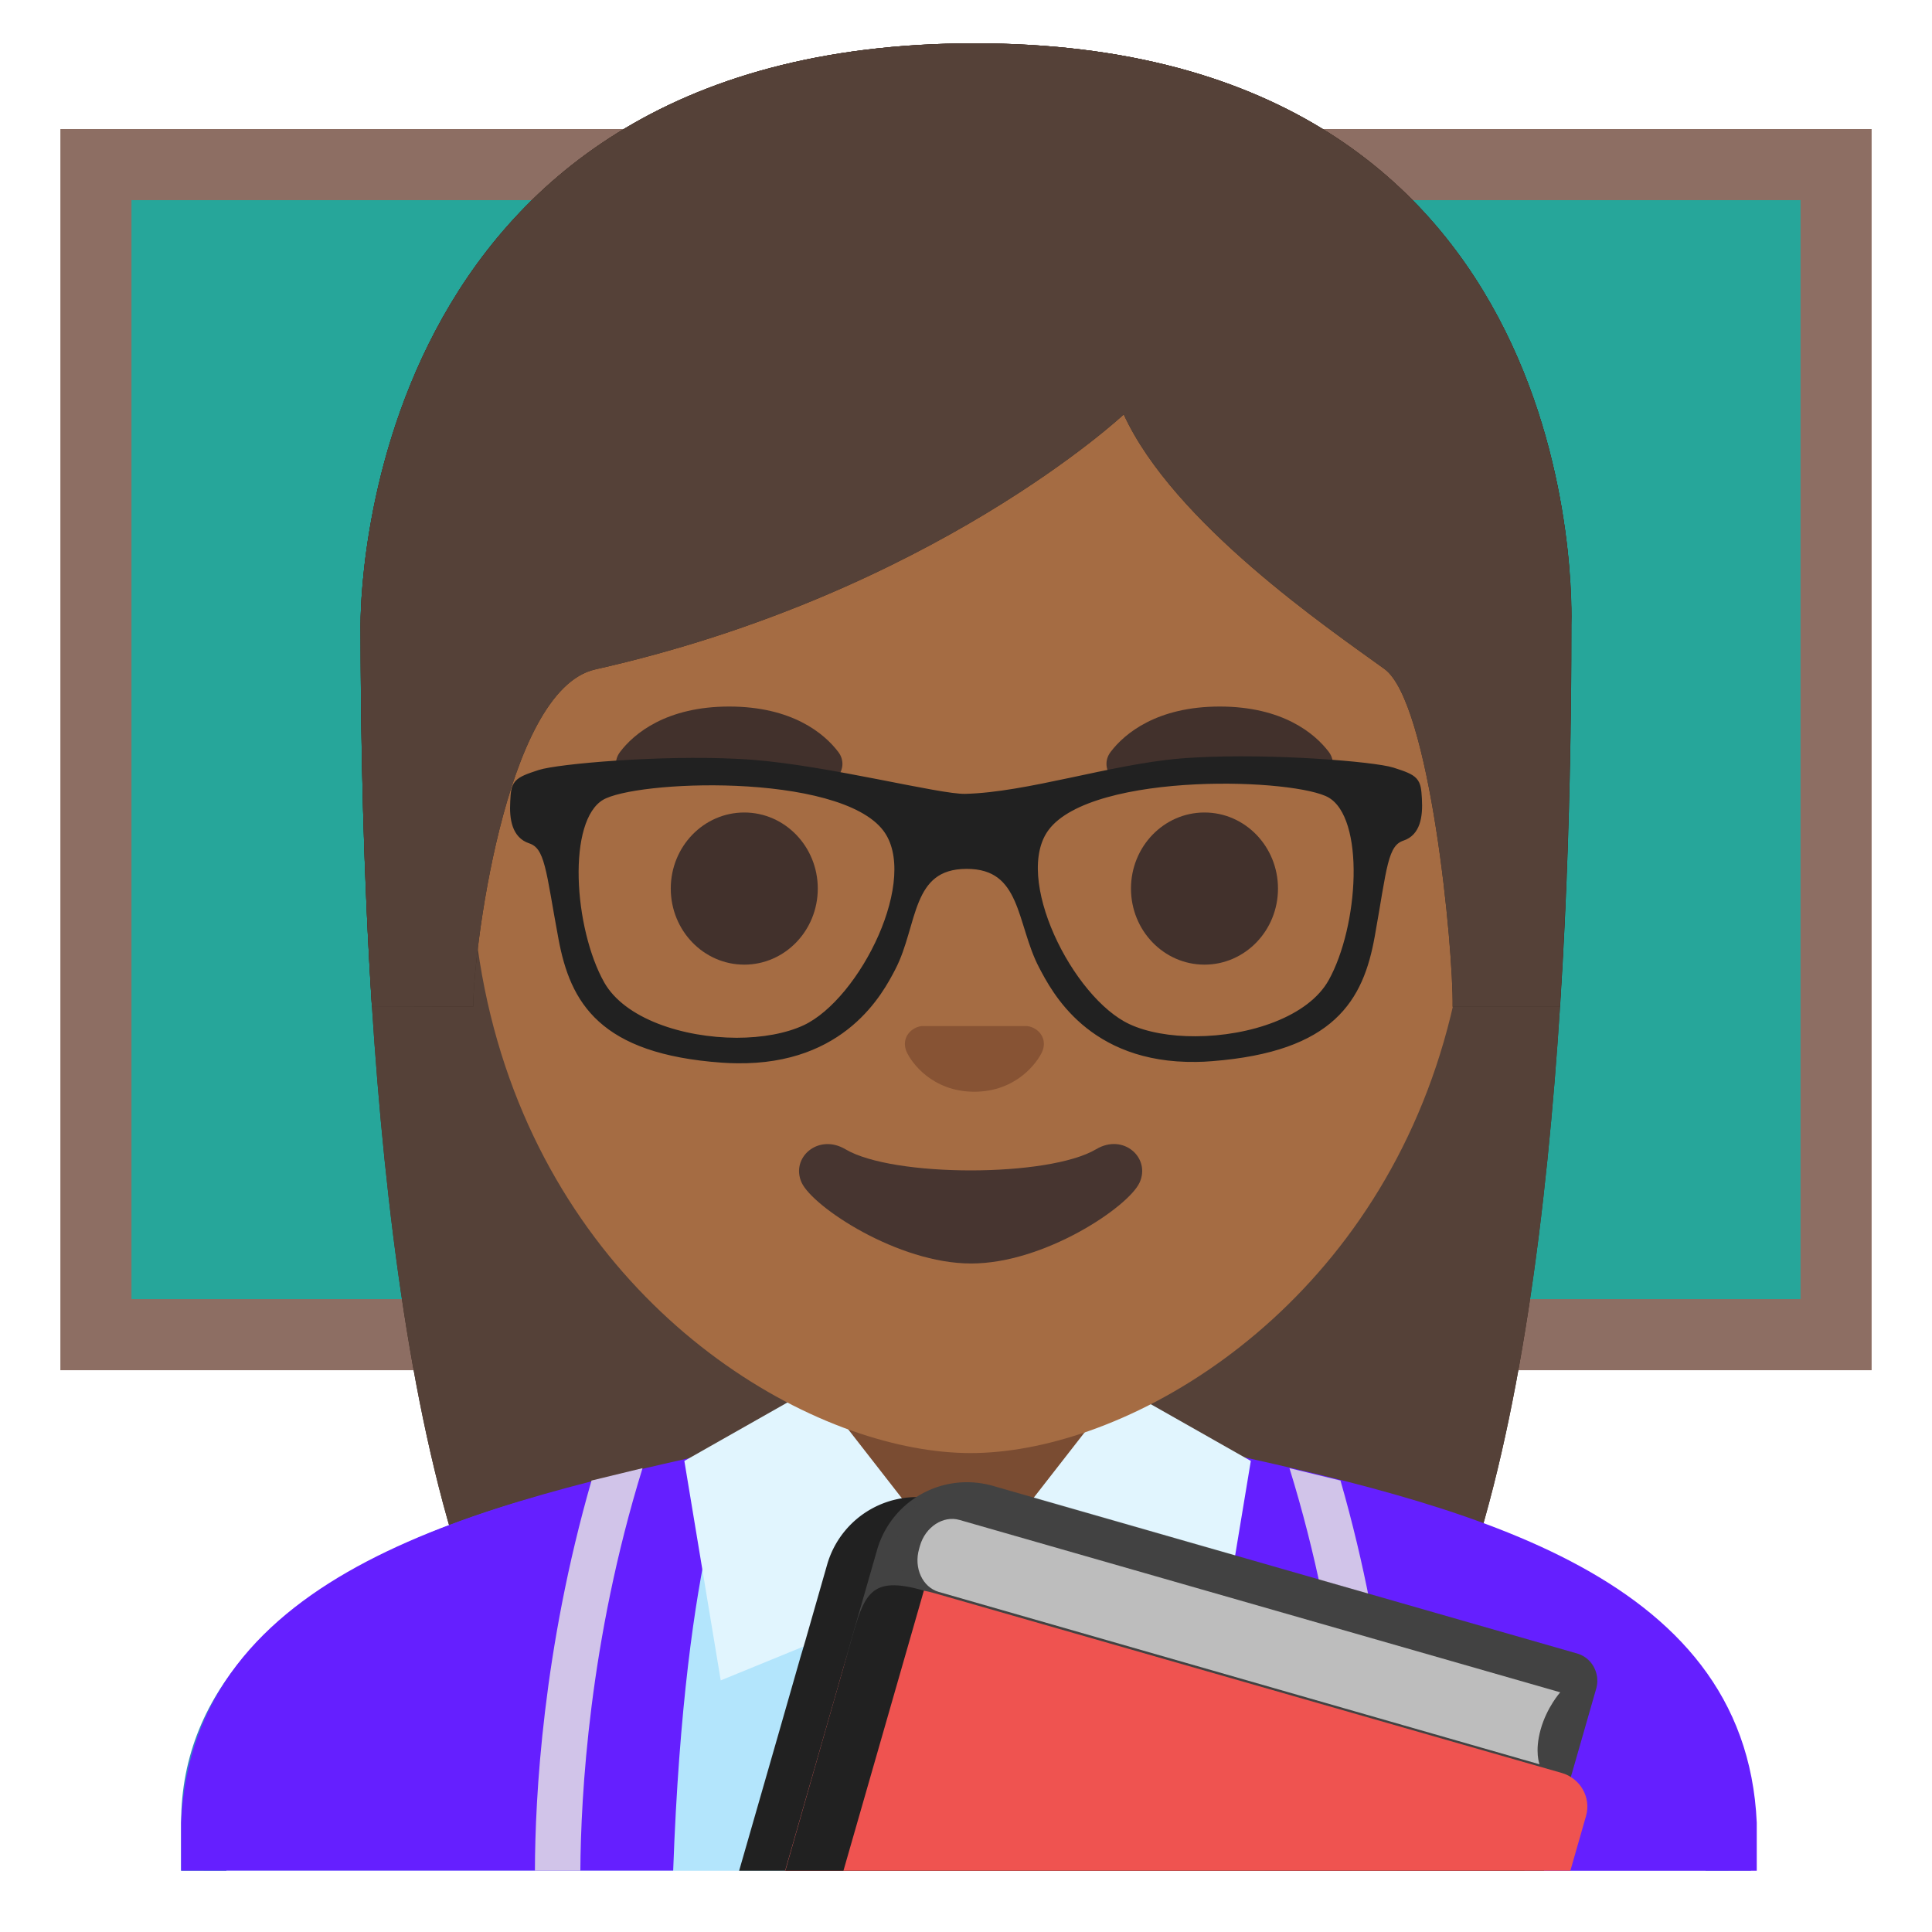 <svg xmlns="http://www.w3.org/2000/svg" xmlns:xlink="http://www.w3.org/1999/xlink" xml:space="preserve" id="Layer_1" x="0" y="0" version="1.1" viewBox="0 0 128 128"><g id="chalkboard"><path d="M6.36 10.9h115.29v77.52H6.36z" style="fill:#26a69a"/><path d="M119.29 13.26v72.81H8.71V13.26zM124 8.55H4v82.23h120z" style="fill:#8d6e63"/></g><g id="hairGroup_1_"><path id="hair_10_" d="M64.57 2.87c-41.01 0-40.68 37.92-40.68 38.52 0 24.56 1.88 59.25 11.71 72.9 3.9 5.41 11.43 5.71 11.43 5.71l16.97-.02 16.97.02s7.54-.3 11.43-5.71c9.83-13.65 11.71-48.34 11.71-72.9-.01-.6 1.47-38.52-39.54-38.52" style="fill:#3c2c23"/><path id="hairHighlights_1_" d="M64.57 2.87c-41.01 0-40.68 37.92-40.68 38.52 0 24.56 1.88 59.25 11.71 72.9 3.9 5.41 11.43 5.71 11.43 5.71l16.97-.02 16.97.02s7.54-.3 11.43-5.71c9.83-13.65 11.71-48.34 11.71-72.9-.01-.6 1.47-38.52-39.54-38.52" style="fill:#554138"/></g><g id="uniform"><path d="M114.5 123.94v-3.18c0-15.47-25.34-23.56-50.36-23.56H64c-25.14.03-50.5 7.32-50.5 23.56v3.18z" style="fill:#b3e5fc"/><path d="M15 123.94v-3.18c0-15.2 24.61-22.03 49-22.06h.13c12.9 0 25.42 2.19 34.36 6 6.62 2.83 14.51 7.91 14.51 16.05v3.18h3v-3.18C116 104 89.74 95.7 64.13 95.7H64c-25.49.03-52 7.28-52 25.06v3.18z" style="fill:#3488c1"/><path d="M12 120.75v3.18h32.6c.78-21.78 4.18-28.01 4.18-28.01C31.83 99.62 12.75 104 12 120.75" style="fill:#651fff"/><path d="M79.61 95.93s3.39 6.23 4.18 28.01h32.6v-3.18c-.75-16.76-19.83-21.14-36.78-24.83" style="fill:#651fff"/><path d="M38.45 123.94c.03-4.94.58-15.24 4.12-26.67l-3.38.82c-3.22 11.18-3.74 20.96-3.75 25.85z" style="fill:#d1c4e9"/><path d="M92.56 123.94c-.01-4.89-.53-14.67-3.75-25.85l-3.38-.82c3.54 11.43 4.09 21.73 4.12 26.67z" style="fill:#d1c4e9"/></g><path id="neck" d="M64 92.33h-9.08v9.98c0 4.51 3.7 8.17 8.26 8.17h1.65c4.56 0 8.26-3.66 8.26-8.17v-9.98z" style="fill:#7a4c32"/><g id="collar"><path d="m54 91.88 9.98 12.81s.5-.38 0 0l-16.23 6.64-2.41-14.54z" style="fill:#e1f5fe"/><path d="m74.21 91.88-9.98 12.81s-.5-.38 0 0l16.23 6.64 2.41-14.54z" style="fill:#e1f5fe"/></g><g id="book"><path d="m100.99 123.94.76-2.65.63-2.18-.06-.02.01-.05-1.55-.44 1.64-5.72c.1-.35.09-.7 0-1.02 0-.01-.01-.03-.01-.04a.3.3 0 0 0-.04-.1c-.17-.54-.56-.97-1.09-1.13l-.15-.04h-.01l-3.75-1.08-34.93-10.05c-.05-.01-.09-.01-.13-.03a6.177 6.177 0 0 0-7.51 4.27l-1.44 5.03q-.15.51-.33 1.11l-1.32 4.61-2.74 9.53z" style="fill:#212121"/><path d="m102.29 123.94 3.46-12.06c.29-1.01-.29-2.06-1.3-2.34l-38.69-11.1a6.19 6.19 0 0 0-7.65 4.24l-6.1 21.27z" style="fill:#424242"/><path d="m104.04 123.94 1.04-3.63c.35-1.22-.38-2.5-1.62-2.85l-41.52-11.9c-4.53-1.3-5.32 2.35-6.59 6.78l-3.33 11.6z" style="fill:#ef5350"/><g style="opacity:.2"><path d="M64.33 101.57c.18 0 .38.02.59.07l37.25 10.7-.31 1.08c-11.79-3.29-34.29-9.62-38.94-11.16.24-.33.71-.69 1.41-.69m0-3.33c-4.52 0-6.78 5.57-3.12 6.94 4.03 1.5 42.93 12.32 42.93 12.32l1.58-5.52c.31-1.06-.19-2.14-1.11-2.4L65.77 98.42q-.75-.18-1.44-.18" style="fill:#424242"/></g><path d="m103.37 112.12-39.8-11.42c-1.08-.31-2.26.46-2.62 1.71l-.06.22c-.36 1.25.23 2.53 1.31 2.84l39.8 11.42s-.34-.83.07-2.3c.41-1.48 1.3-2.47 1.3-2.47" style="fill:#bdbdbd"/><defs><path id="SVGID_13_" d="m105.67 118.03-44.5-12.66c-3.53-1-3.9.22-4.81 3.43l-4.34 15.18 51.97-.02z"/></defs><clipPath id="SVGID_14_"><use xlink:href="#SVGID_13_" style="overflow:visible"/></clipPath><path d="m55.88 123.94 7.75-26.99-6.43-1.85-8.28 28.84z" style="clip-path:url(#SVGID_14_);fill:#212121"/></g><g id="face"><path id="head" d="M64.31 16.04c-17.2 0-33.13 12.79-33.13 39.91 0 21.78 13.49 34.67 25.23 38.83 2.8.99 5.5 1.49 7.9 1.49 2.38 0 5.07-.49 7.85-1.47 11.76-4.14 25.28-17.03 25.28-38.84 0-27.13-15.93-39.92-33.13-39.92" style="fill:#a56c43"/><path id="nose" d="M68.37 68.06c-.11-.04-.21-.07-.32-.08h-6.99c-.11.01-.21.04-.32.08-.63.26-.98.91-.68 1.61s1.69 2.66 4.49 2.66 4.19-1.96 4.5-2.66c.3-.7-.05-1.36-.68-1.61" style="fill:#875334"/><g id="eyes"><ellipse cx="49.31" cy="58.87" rx="4.87" ry="5.04" style="fill:#42312c"/><ellipse cx="79.8" cy="58.87" rx="4.87" ry="5.04" style="fill:#42312c"/></g><path d="M55.54 49.82c-.93-1.23-3.07-3.01-7.23-3.01S42 48.6 41.08 49.82c-.41.54-.31 1.17-.02 1.55.26.35 1.04.68 1.9.39s2.54-1.16 5.35-1.18c2.81.02 4.49.89 5.35 1.18s1.64-.03 1.9-.39c.29-.38.39-1.01-.02-1.55M88.04 49.82c-.93-1.23-3.07-3.01-7.23-3.01s-6.31 1.79-7.23 3.01c-.41.54-.31 1.17-.02 1.55.26.35 1.04.68 1.9.39s2.54-1.16 5.35-1.18c2.81.02 4.49.89 5.35 1.18s1.64-.03 1.9-.39c.28-.38.38-1.01-.02-1.55" style="fill:#42312c" id="eyebrows"/><path id="mouth" d="M72.62 76.14c-3.15 1.87-13.47 1.87-16.61 0-1.81-1.07-3.65.57-2.9 2.21.74 1.61 6.37 5.36 11.23 5.36s10.42-3.75 11.16-5.36c.75-1.64-1.07-3.29-2.88-2.21" style="fill:#473530"/></g><path id="glasses" d="M93.93 52.93c-.07-1.19-.12-1.31-1.69-1.81-1.23-.39-7.95-.94-13.01-.66-.36.02-.71.04-1.04.07-4.59.39-10.1 2.24-14.24 2.34-1.76.04-9.01-1.86-14.14-2.26-.33-.02-.66-.05-1-.06-5.07-.26-11.82.33-13.05.73-1.57.51-1.62.63-1.68 1.82-.07 1.18.13 2.2 1.06 2.51 1.27.42 1.28 2 2.13 6.54.77 4.14 2.62 7.41 10.57 7.98.34.02.66.04.98.04 7.03.1 9.45-4.53 10.25-6.07 1.49-2.86 1.02-6.8 4.96-6.81 3.93-.01 3.56 3.86 5.07 6.71.81 1.53 3.17 6.18 10.14 6.08.34 0 .69-.02 1.05-.05 7.94-.62 9.78-3.9 10.52-8.04.82-4.55.83-6.14 2.09-6.56.91-.3 1.1-1.31 1.03-2.5zM53.37 68.17c-1.22.57-2.85.86-4.57.86-3.59-.01-7.57-1.27-9.01-3.81-2.04-3.62-2.57-10.94.03-12.47 1.14-.67 4.99-1.13 8.97-.96 4.13.18 8.4 1.04 9.94 3.06 2.56 3.33-1.5 11.5-5.36 13.32zm34.9-3.1c-1.43 2.56-5.44 3.85-9.05 3.86-1.7.01-3.31-.27-4.51-.83-3.87-1.8-7.97-9.94-5.45-13.29 1.53-2.04 5.82-2.92 9.96-3.12 3.97-.19 7.81.25 8.94.91 2.62 1.52 2.13 8.84.11 12.47z" style="fill:#212121;stroke:#212121;stroke-width:.55;stroke-miterlimit:10"/><g id="hairGroup"><path id="hair_5_" d="M64.57 2.87c-41.01 0-40.68 37.92-40.68 38.52 0 7.76.19 16.53.75 25.32l6.72-.02c-.06-2.92 1.99-20.97 8.08-22.34 22.36-5.03 35.01-16.89 35.01-16.89 3.29 7.18 13.58 14.19 17.27 16.86 3.03 2.19 4.58 18.55 4.52 22.38h7.09c0-.05.02-.1.02-.16.56-8.75.74-17.46.74-25.17.01-.58 1.49-38.5-39.52-38.5" style="fill:#3c2c23"/><path id="hairHighlights" d="M64.57 2.87c-41.01 0-40.68 37.92-40.68 38.52 0 7.76.19 16.53.75 25.32l6.72-.02c-.06-2.92 1.99-20.97 8.08-22.34 22.36-5.03 35.01-16.89 35.01-16.89 3.29 7.18 13.58 14.19 17.27 16.86 3.03 2.19 4.58 18.55 4.52 22.38h7.09c0-.05.02-.1.02-.16.56-8.75.74-17.46.74-25.17.01-.58 1.49-38.5-39.52-38.5" style="fill:#554138"/></g></svg>